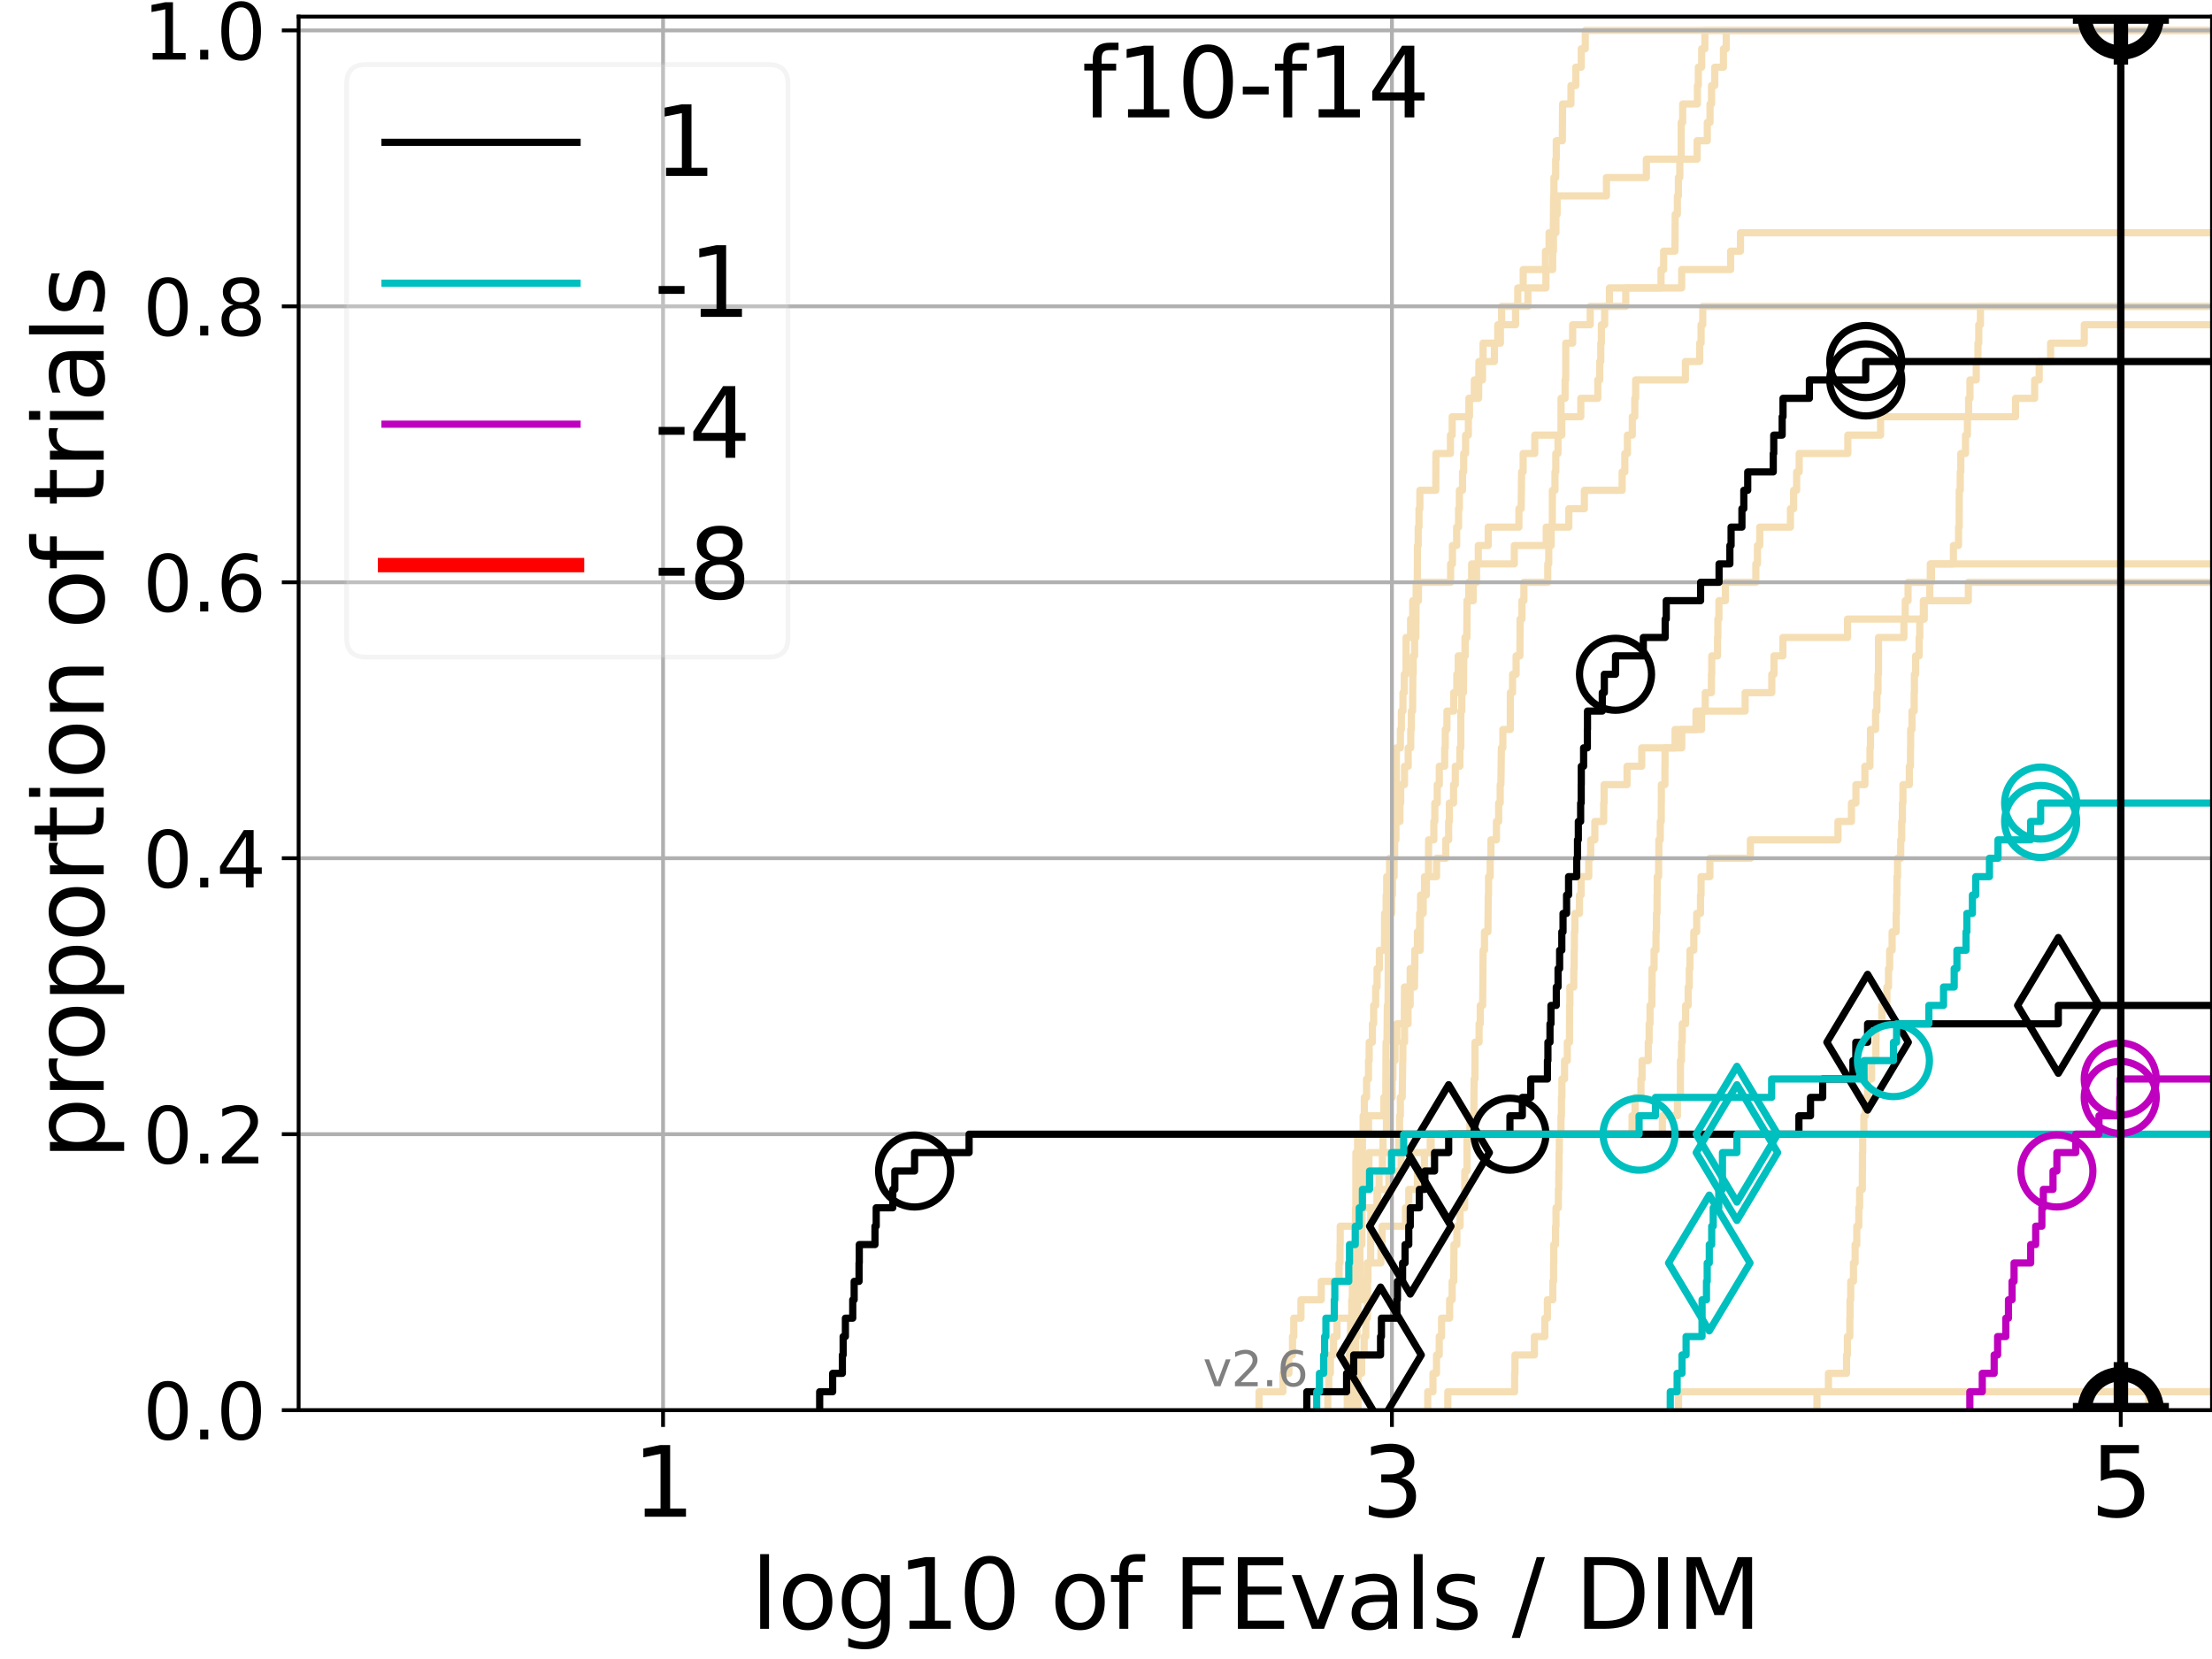 <?xml version="1.0" encoding="utf-8" standalone="no"?>
<!DOCTYPE svg PUBLIC "-//W3C//DTD SVG 1.1//EN"
  "http://www.w3.org/Graphics/SVG/1.1/DTD/svg11.dtd">
<svg xmlns:xlink="http://www.w3.org/1999/xlink" width="460.8pt" height="345.6pt" viewBox="0 0 460.8 345.6" xmlns="http://www.w3.org/2000/svg" version="1.1">
 <defs>
  <style type="text/css">*{stroke-linejoin: round; stroke-linecap: butt}</style>
 </defs>
 <g id="figure_1">
  <g id="patch_1">
   <path d="M 0 345.6 
L 460.8 345.6 
L 460.8 0 
L 0 0 
z
" style="fill: #ffffff"/>
  </g>
  <g id="axes_1">
   <g id="patch_2">
    <path d="M 62.208 293.76 
L 460.8 293.76 
L 460.8 3.456 
L 62.208 3.456 
z
" style="fill: #ffffff"/>
   </g>
   <g id="line2d_1"/>
   <g id="line2d_2"/>
   <g id="line2d_3"/>
   <g id="line2d_4">
    <path d="M 282.904 293.76 
L 282.92 286.095 
L 283.653 286.095 
L 283.653 282.263 
L 284.177 282.263 
L 284.177 278.43 
L 284.523 278.43 
L 284.523 274.598 
L 284.846 274.598 
L 284.875 266.933 
L 284.966 266.933 
L 284.966 263.101 
L 285.528 263.101 
L 285.568 251.604 
L 286.85 251.604 
L 286.85 247.771 
L 287.282 247.771 
L 287.282 243.939 
L 287.979 243.939 
L 287.979 240.106 
L 288.1 240.106 
L 288.1 236.274 
L 288.828 236.274 
L 288.828 232.442 
L 289.312 232.442 
L 289.312 228.609 
L 290.016 228.609 
L 290.016 224.777 
L 290.177 224.777 
L 290.177 220.944 
L 290.598 220.944 
L 290.598 217.112 
L 290.977 217.112 
L 290.977 213.28 
L 292.544 213.28 
L 292.575 205.615 
L 293.77 205.615 
L 293.77 201.782 
L 294.745 201.782 
L 294.745 197.95 
L 295.857 197.95 
L 295.911 190.285 
L 296.476 190.285 
L 296.476 186.453 
L 296.752 186.453 
L 296.752 182.621 
L 299.266 182.621 
L 299.266 178.788 
L 301.17 178.788 
L 301.17 174.956 
L 301.777 174.956 
L 301.777 171.123 
L 301.932 171.123 
L 301.932 167.291 
L 302.805 167.291 
L 302.805 163.459 
L 303.161 163.459 
L 303.161 159.626 
L 304.12 159.626 
L 304.12 155.794 
L 304.312 155.794 
L 304.318 148.129 
L 304.522 148.129 
L 304.522 144.297 
L 304.855 144.297 
L 304.927 136.632 
L 305.226 136.632 
L 305.226 132.799 
L 305.566 132.799 
L 305.603 125.135 
L 305.966 125.135 
L 305.966 121.302 
L 306.574 121.302 
L 306.574 117.47 
L 307.955 117.47 
L 307.955 113.637 
L 310.019 113.637 
L 310.019 109.805 
L 316.42 109.805 
L 316.42 105.973 
L 316.882 105.973 
L 316.975 98.308 
L 317.299 98.308 
L 317.299 94.475 
L 319.718 94.475 
L 319.718 90.643 
L 325.35 90.643 
L 325.35 86.811 
L 329.312 86.811 
L 329.312 82.978 
L 332.851 82.978 
L 332.851 79.146 
L 333.248 79.146 
L 333.248 75.313 
L 333.47 75.313 
L 333.47 71.481 
L 333.601 71.481 
L 333.601 67.649 
L 334.283 67.649 
L 334.283 63.816 
L 335.274 63.816 
L 335.274 59.984 
L 350.325 59.984 
L 350.325 56.151 
L 360.525 56.151 
L 360.525 52.319 
L 362.572 52.319 
L 362.572 48.487 
L 362.572 48.487 
L 460.8 48.487 
L 460.8 48.487 
" clip-path="url(#pb987cc90e1)" style="fill: none; stroke: #f5deb3; stroke-width: 1.5; stroke-linecap: square"/>
   </g>
   <g id="line2d_5"/>
   <g id="line2d_6"/>
   <g id="line2d_7">
    <path d="M 282.108 293.76 
L 282.212 282.263 
L 282.395 282.263 
L 282.395 278.43 
L 282.686 278.43 
L 282.686 274.598 
L 282.871 274.598 
L 282.871 270.766 
L 283.109 270.766 
L 283.109 266.933 
L 283.269 266.933 
L 283.305 259.268 
L 283.69 259.268 
L 283.766 247.771 
L 283.83 247.771 
L 283.83 243.939 
L 285.174 243.939 
L 285.174 240.106 
L 291.409 240.106 
L 291.409 236.274 
L 291.556 236.274 
L 291.556 232.442 
L 291.714 232.442 
L 291.714 228.609 
L 292.104 228.609 
L 292.214 220.944 
L 292.243 220.944 
L 292.243 217.112 
L 292.601 217.112 
L 292.601 213.28 
L 293.323 213.28 
L 293.323 209.447 
L 293.76 209.447 
L 293.76 205.615 
L 294.662 205.615 
L 294.727 197.95 
L 295.273 197.95 
L 295.273 194.118 
L 295.731 194.118 
L 295.731 190.285 
L 295.931 190.285 
L 295.931 186.453 
L 297.145 186.453 
L 297.145 182.621 
L 297.568 182.621 
L 297.601 174.956 
L 298.694 174.956 
L 298.694 171.123 
L 298.898 171.123 
L 298.898 167.291 
L 299.402 167.291 
L 299.402 163.459 
L 299.829 163.459 
L 299.829 159.626 
L 300.948 159.626 
L 300.948 155.794 
L 301.074 155.794 
L 301.074 151.961 
L 301.424 151.961 
L 301.424 148.129 
L 302.83 148.129 
L 302.83 144.297 
L 303.48 144.297 
L 303.48 140.464 
L 303.769 140.464 
L 303.769 136.632 
L 305.194 136.632 
L 305.194 132.799 
L 305.581 132.799 
L 305.628 125.135 
L 306.904 125.135 
L 306.904 121.302 
L 307.592 121.302 
L 307.592 117.47 
L 315.457 117.47 
L 315.457 113.637 
L 322.105 113.637 
L 322.105 109.805 
L 326.82 109.805 
L 326.82 105.973 
L 330.054 105.973 
L 330.054 102.14 
L 337.92 102.14 
L 337.92 98.308 
L 338.484 98.308 
L 338.484 94.475 
L 339.022 94.475 
L 339.022 90.643 
L 340.041 90.643 
L 340.041 86.811 
L 340.558 86.811 
L 340.558 82.978 
L 340.735 82.978 
L 340.735 79.146 
L 351.099 79.146 
L 351.099 75.313 
L 354.075 75.313 
L 354.075 71.481 
L 354.368 71.481 
L 354.368 67.649 
L 354.714 67.649 
L 354.714 63.816 
L 461.8 63.816 
L 461.8 63.816 
" clip-path="url(#pb987cc90e1)" style="fill: none; stroke: #f5deb3; stroke-width: 1.5; stroke-linecap: square"/>
   </g>
   <g id="line2d_8"/>
   <g id="line2d_9">
    <path d="M 280.665 293.76 
L 280.665 289.928 
L 280.948 289.928 
L 280.948 286.095 
L 281.097 286.095 
L 281.097 282.263 
L 281.247 282.263 
L 281.247 278.43 
L 281.545 278.43 
L 281.545 274.598 
L 281.719 274.598 
L 281.719 270.766 
L 282.028 270.766 
L 282.028 266.933 
L 282.143 266.933 
L 282.143 263.101 
L 282.277 263.101 
L 282.385 251.604 
L 282.443 251.604 
L 282.457 240.106 
L 282.816 240.106 
L 282.816 236.274 
L 285.092 236.274 
L 285.092 232.442 
L 288.284 232.442 
L 288.284 228.609 
L 288.681 228.609 
L 288.742 217.112 
L 288.933 217.112 
L 289.011 209.447 
L 289.162 209.447 
L 289.203 197.95 
L 289.288 197.95 
L 289.288 194.118 
L 289.403 194.118 
L 289.403 190.285 
L 289.895 190.285 
L 289.895 186.453 
L 290.075 186.453 
L 290.075 182.621 
L 290.412 182.621 
L 290.412 178.788 
L 290.525 178.788 
L 290.525 174.956 
L 290.801 174.956 
L 290.801 171.123 
L 291.631 171.123 
L 291.631 167.291 
L 291.791 167.291 
L 291.791 163.459 
L 292.583 163.459 
L 292.583 159.626 
L 293.356 159.626 
L 293.356 155.794 
L 293.883 155.794 
L 293.883 151.961 
L 294.016 151.961 
L 294.016 148.129 
L 294.271 148.129 
L 294.319 140.464 
L 294.39 140.464 
L 294.39 136.632 
L 294.692 136.632 
L 294.692 132.799 
L 294.944 132.799 
L 295.023 121.302 
L 295.245 121.302 
L 295.283 113.637 
L 295.437 113.637 
L 295.437 109.805 
L 295.605 109.805 
L 295.605 105.973 
L 295.787 105.973 
L 295.787 102.14 
L 299.101 102.14 
L 299.134 94.475 
L 302.15 94.475 
L 302.15 90.643 
L 302.514 90.643 
L 302.514 86.811 
L 305.994 86.811 
L 305.994 82.978 
L 308.022 82.978 
L 308.086 75.313 
L 311.312 75.313 
L 311.312 71.481 
L 312.562 71.481 
L 312.562 67.649 
L 315.72 67.649 
L 315.72 63.816 
L 318.298 63.816 
L 318.298 59.984 
L 322.036 59.984 
L 322.036 56.151 
L 323.447 56.151 
L 323.447 52.319 
L 323.615 52.319 
L 323.615 48.487 
L 324.129 48.487 
L 324.129 44.654 
L 324.376 44.654 
L 324.376 40.822 
L 334.645 40.822 
L 334.645 36.989 
L 342.968 36.989 
L 342.968 33.157 
L 353.541 33.157 
L 353.541 29.325 
L 355.661 29.325 
L 355.661 25.492 
L 356.231 25.492 
L 356.231 21.66 
L 356.55 21.66 
L 356.55 17.827 
L 357.214 17.827 
L 357.214 13.995 
L 359.026 13.995 
L 359.026 10.163 
L 359.609 10.163 
L 359.609 6.33 
L 359.609 6.33 
L 460.8 6.33 
L 460.8 6.33 
" clip-path="url(#pb987cc90e1)" style="fill: none; stroke: #f5deb3; stroke-width: 1.5; stroke-linecap: square"/>
   </g>
   <g id="line2d_10"/>
   <g id="line2d_11">
    <path d="M 447.627 293.76 
L 447.627 289.928 
L 461.8 289.928 
" clip-path="url(#pb987cc90e1)" style="fill: none; stroke: #f5deb3; stroke-width: 1.5; stroke-linecap: square"/>
   </g>
   <g id="line2d_12">
    <path d="M 349.671 293.76 
L 349.671 289.928 
L 349.671 289.928 
L 349.671 289.928 
L 460.8 289.928 
" clip-path="url(#pb987cc90e1)" style="fill: none; stroke: #f5deb3; stroke-width: 1.5; stroke-linecap: square"/>
   </g>
   <g id="line2d_13"/>
   <g id="line2d_14"/>
   <g id="line2d_15"/>
   <g id="line2d_16">
    <path clip-path="url(#pb987cc90e1)" style="fill: none; stroke: #f5deb3; stroke-width: 1.5; stroke-linecap: square"/>
   </g>
   <g id="line2d_17">
    <path d="M 378.507 293.76 
L 378.507 289.928 
L 380.898 289.928 
L 380.898 286.095 
L 384.668 286.095 
L 384.668 282.263 
L 384.843 282.263 
L 384.843 278.43 
L 385.349 278.43 
L 385.349 274.598 
L 385.393 274.598 
L 385.393 270.766 
L 385.541 270.766 
L 385.541 266.933 
L 386.107 266.933 
L 386.107 263.101 
L 386.452 263.101 
L 386.452 259.268 
L 386.8 259.268 
L 386.8 255.436 
L 387.226 255.436 
L 387.226 251.604 
L 387.392 251.604 
L 387.392 247.771 
L 387.958 247.771 
L 387.958 243.939 
L 387.986 243.939 
L 387.986 240.106 
L 388.037 240.106 
L 388.037 236.274 
L 388.279 236.274 
L 388.279 232.442 
L 388.594 232.442 
L 388.594 228.609 
L 389.081 228.609 
L 389.081 224.777 
L 389.888 224.777 
L 389.888 220.944 
L 390.782 220.944 
L 390.782 217.112 
L 390.815 217.112 
L 390.815 213.28 
L 392.022 213.28 
L 392.022 209.447 
L 393.075 209.447 
L 393.075 205.615 
L 393.409 205.615 
L 393.409 201.782 
L 393.65 201.782 
L 393.65 197.95 
L 394.16 197.95 
L 394.16 194.118 
L 395.002 194.118 
L 395.002 190.285 
L 395.1 190.285 
L 395.1 186.453 
L 395.156 186.453 
L 395.156 182.621 
L 395.293 182.621 
L 395.293 178.788 
L 395.956 178.788 
L 395.956 174.956 
L 396.158 174.956 
L 396.158 171.123 
L 396.308 171.123 
L 396.308 167.291 
L 396.416 167.291 
L 396.416 163.459 
L 397.749 163.459 
L 397.749 159.626 
L 397.984 159.626 
L 397.984 155.794 
L 398.023 155.794 
L 398.023 151.961 
L 398.301 151.961 
L 398.301 148.129 
L 398.758 148.129 
L 398.758 144.297 
L 398.806 144.297 
L 398.806 140.464 
L 399.066 140.464 
L 399.066 136.632 
L 399.787 136.632 
L 399.787 132.799 
L 399.928 132.799 
L 399.928 128.967 
L 400.671 128.967 
L 400.671 125.135 
L 402.001 125.135 
L 402.001 121.302 
L 402.365 121.302 
L 402.365 117.47 
L 406.934 117.47 
L 406.934 113.637 
L 407.996 113.637 
L 407.996 109.805 
L 408.134 109.805 
L 408.134 105.973 
L 408.139 105.973 
L 408.139 102.14 
L 408.35 102.14 
L 408.35 98.308 
L 408.469 98.308 
L 408.469 94.475 
L 409.448 94.475 
L 409.448 90.643 
L 409.847 90.643 
L 409.847 86.811 
L 410.101 86.811 
L 410.101 82.978 
L 410.379 82.978 
L 410.379 79.146 
L 411.691 79.146 
L 411.691 75.313 
L 412.045 75.313 
L 412.045 71.481 
L 412.213 71.481 
L 412.213 67.649 
L 412.558 67.649 
L 412.558 63.816 
L 412.558 63.816 
L 412.558 63.816 
L 460.8 63.816 
" clip-path="url(#pb987cc90e1)" style="fill: none; stroke: #f5deb3; stroke-width: 1.5; stroke-linecap: square"/>
   </g>
   <g id="line2d_18">
    <path d="M 262.284 293.76 
L 262.284 289.928 
L 267.259 289.928 
L 267.259 286.095 
L 268.493 286.095 
L 268.493 282.263 
L 269.252 282.263 
L 269.252 278.43 
L 269.514 278.43 
L 269.514 274.598 
L 271.012 274.598 
L 271.012 270.766 
L 275.234 270.766 
L 275.234 266.933 
L 278.956 266.933 
L 278.956 263.101 
L 279.149 263.101 
L 279.149 259.268 
L 279.192 259.268 
L 279.192 255.436 
L 283.227 255.436 
L 283.227 251.604 
L 287.009 251.604 
L 287.009 247.771 
L 289.33 247.771 
L 289.33 243.939 
L 291.876 243.939 
L 291.876 240.106 
L 298.131 240.106 
L 298.131 236.274 
L 339.982 236.274 
L 339.982 232.442 
L 340.616 232.442 
L 340.616 228.609 
L 341.842 228.609 
L 341.842 224.777 
L 342.072 224.777 
L 342.072 220.944 
L 343.357 220.944 
L 343.357 217.112 
L 343.544 217.112 
L 343.544 213.28 
L 343.729 213.28 
L 343.729 209.447 
L 344.11 209.447 
L 344.11 205.615 
L 344.157 205.615 
L 344.157 201.782 
L 344.575 201.782 
L 344.575 197.95 
L 344.969 197.95 
L 344.969 194.118 
L 345.071 194.118 
L 345.071 190.285 
L 345.188 190.285 
L 345.188 186.453 
L 345.23 186.453 
L 345.23 182.621 
L 345.514 182.621 
L 345.514 178.788 
L 345.568 178.788 
L 345.568 174.956 
L 345.863 174.956 
L 345.863 171.123 
L 346.066 171.123 
L 346.066 167.291 
L 346.088 167.291 
L 346.088 163.459 
L 346.832 163.459 
L 346.832 159.626 
L 346.857 159.626 
L 346.857 155.794 
L 350.344 155.794 
L 350.344 151.961 
L 354.468 151.961 
L 354.468 148.129 
L 363.543 148.129 
L 363.543 144.297 
L 369.096 144.297 
L 369.096 140.464 
L 369.553 140.464 
L 369.553 136.632 
L 371.412 136.632 
L 371.412 132.799 
L 384.874 132.799 
L 384.874 128.967 
L 400.855 128.967 
L 400.855 125.135 
L 410.043 125.135 
L 410.043 121.302 
L 410.043 121.302 
L 410.043 121.302 
L 460.8 121.302 
" clip-path="url(#pb987cc90e1)" style="fill: none; stroke: #f5deb3; stroke-width: 1.5; stroke-linecap: square"/>
   </g>
   <g id="line2d_19"/>
   <g id="line2d_20"/>
   <g id="line2d_21"/>
   <g id="line2d_22"/>
   <g id="line2d_23"/>
   <g id="line2d_24">
    <path d="M 297.425 293.76 
L 297.425 289.928 
L 298.514 289.928 
L 298.514 286.095 
L 299.255 286.095 
L 299.255 282.263 
L 299.812 282.263 
L 299.812 278.43 
L 300.302 278.43 
L 300.302 274.598 
L 301.984 274.598 
L 301.984 270.766 
L 302.51 270.766 
L 302.51 266.933 
L 302.834 266.933 
L 302.885 259.268 
L 303.493 259.268 
L 303.493 255.436 
L 304.159 255.436 
L 304.159 251.604 
L 305.11 251.604 
L 305.152 243.939 
L 305.602 243.939 
L 305.614 236.274 
L 306.209 236.274 
L 306.209 232.442 
L 307.032 232.442 
L 307.082 224.777 
L 307.263 224.777 
L 307.277 217.112 
L 308.117 217.112 
L 308.117 213.28 
L 308.361 213.28 
L 308.361 209.447 
L 308.863 209.447 
L 308.961 197.95 
L 309.242 197.95 
L 309.242 194.118 
L 309.958 194.118 
L 310.035 186.453 
L 310.09 186.453 
L 310.09 182.621 
L 310.43 182.621 
L 310.43 178.788 
L 310.587 178.788 
L 310.587 174.956 
L 311.738 174.956 
L 311.738 171.123 
L 312.194 171.123 
L 312.194 167.291 
L 312.513 167.291 
L 312.513 163.459 
L 312.664 163.459 
L 312.767 155.794 
L 313.076 155.794 
L 313.076 151.961 
L 314.619 151.961 
L 314.632 144.297 
L 315.094 144.297 
L 315.094 140.464 
L 315.834 140.464 
L 315.834 136.632 
L 316.62 136.632 
L 316.669 128.967 
L 317.049 128.967 
L 317.049 125.135 
L 317.456 125.135 
L 317.456 121.302 
L 322.426 121.302 
L 322.426 117.47 
L 322.632 117.47 
L 322.632 113.637 
L 323.143 113.637 
L 323.143 109.805 
L 323.378 109.805 
L 323.389 102.14 
L 323.931 102.14 
L 323.931 98.308 
L 324.099 98.308 
L 324.099 94.475 
L 324.561 94.475 
L 324.561 90.643 
L 325.172 90.643 
L 325.197 82.978 
L 326.035 82.978 
L 326.035 79.146 
L 326.161 79.146 
L 326.184 71.481 
L 327.607 71.481 
L 327.607 67.649 
L 331.268 67.649 
L 331.268 63.816 
L 338.67 63.816 
L 338.67 59.984 
L 346.025 59.984 
L 346.025 56.151 
L 346.567 56.151 
L 346.567 52.319 
L 348.924 52.319 
L 348.974 44.654 
L 349.422 44.654 
L 349.422 40.822 
L 349.639 40.822 
L 349.639 36.989 
L 349.935 36.989 
L 349.935 33.157 
L 350.212 33.157 
L 350.222 25.492 
L 350.534 25.492 
L 350.534 21.66 
L 353.602 21.66 
L 353.602 17.827 
L 353.789 17.827 
L 353.789 13.995 
L 354.494 13.995 
L 354.494 10.163 
L 355.156 10.163 
L 355.156 6.33 
L 355.156 6.33 
L 460.8 6.33 
L 460.8 6.33 
" clip-path="url(#pb987cc90e1)" style="fill: none; stroke: #f5deb3; stroke-width: 1.5; stroke-linecap: square"/>
   </g>
   <g id="line2d_25"/>
   <g id="line2d_26">
    <path d="M 301.606 293.76 
L 301.606 289.928 
L 315.526 289.928 
L 315.526 286.095 
L 315.596 286.095 
L 315.596 282.263 
L 319.64 282.263 
L 319.64 278.43 
L 321.821 278.43 
L 321.821 274.598 
L 322.351 274.598 
L 322.351 270.766 
L 323.478 270.766 
L 323.478 266.933 
L 323.634 266.933 
L 323.634 263.101 
L 323.677 263.101 
L 323.677 259.268 
L 324.05 259.268 
L 324.05 255.436 
L 324.141 255.436 
L 324.141 251.604 
L 324.635 251.604 
L 324.635 247.771 
L 324.723 247.771 
L 324.723 243.939 
L 324.776 243.939 
L 324.776 240.106 
L 324.834 240.106 
L 324.834 236.274 
L 325.184 236.274 
L 325.184 232.442 
L 325.282 232.442 
L 325.282 228.609 
L 325.369 228.609 
L 325.369 224.777 
L 325.922 224.777 
L 325.922 220.944 
L 326.497 220.944 
L 326.497 217.112 
L 326.962 217.112 
L 326.962 213.28 
L 326.969 213.28 
L 326.969 209.447 
L 327.03 209.447 
L 327.03 205.615 
L 327.847 205.615 
L 327.847 201.782 
L 327.928 201.782 
L 327.928 197.95 
L 327.973 197.95 
L 327.973 194.118 
L 328.077 194.118 
L 328.077 190.285 
L 329.034 190.285 
L 329.034 186.453 
L 329.37 186.453 
L 329.37 182.621 
L 330.966 182.621 
L 330.966 178.788 
L 331.37 178.788 
L 331.37 174.956 
L 332.233 174.956 
L 332.233 171.123 
L 334.079 171.123 
L 334.079 167.291 
L 334.158 167.291 
L 334.158 163.459 
L 338.943 163.459 
L 338.943 159.626 
L 342.008 159.626 
L 342.008 155.794 
L 348.954 155.794 
L 348.954 151.961 
L 353.31 151.961 
L 353.31 148.129 
L 355.233 148.129 
L 355.233 144.297 
L 356.517 144.297 
L 356.517 140.464 
L 356.587 140.464 
L 356.587 136.632 
L 357.796 136.632 
L 357.796 132.799 
L 357.863 132.799 
L 357.863 128.967 
L 358.083 128.967 
L 358.083 125.135 
L 359.437 125.135 
L 359.437 121.302 
L 365.773 121.302 
L 365.773 117.47 
L 366.107 117.47 
L 366.107 113.637 
L 366.592 113.637 
L 366.592 109.805 
L 372.982 109.805 
L 372.982 105.973 
L 373.642 105.973 
L 373.642 102.14 
L 374.277 102.14 
L 374.277 98.308 
L 374.801 98.308 
L 374.801 94.475 
L 384.936 94.475 
L 384.936 90.643 
L 391.759 90.643 
L 391.759 86.811 
L 419.87 86.811 
L 419.87 82.978 
L 423.858 82.978 
L 423.858 79.146 
L 424.802 79.146 
L 424.802 75.313 
L 427.177 75.313 
L 427.177 71.481 
L 434.19 71.481 
L 434.19 67.649 
L 434.19 67.649 
L 434.19 67.649 
L 460.8 67.649 
" clip-path="url(#pb987cc90e1)" style="fill: none; stroke: #f5deb3; stroke-width: 1.5; stroke-linecap: square"/>
   </g>
   <g id="line2d_27">
    <path d="M 276.609 293.76 
L 276.609 289.928 
L 276.809 289.928 
L 276.809 286.095 
L 277.146 286.095 
L 277.146 282.263 
L 277.806 282.263 
L 277.806 278.43 
L 278.516 278.43 
L 278.516 274.598 
L 281.887 274.598 
L 281.887 270.766 
L 283.659 270.766 
L 283.659 266.933 
L 284.8 266.933 
L 284.8 263.101 
L 287.668 263.101 
L 287.668 259.268 
L 287.904 259.268 
L 287.904 255.436 
L 292.784 255.436 
L 292.784 251.604 
L 293.476 251.604 
L 293.476 247.771 
L 295.269 247.771 
L 295.269 243.939 
L 296.733 243.939 
L 296.733 240.106 
L 297.949 240.106 
L 297.949 236.274 
L 346.299 236.274 
L 346.299 232.442 
L 349.443 232.442 
L 349.443 228.609 
L 350.055 228.609 
L 350.055 224.777 
L 350.069 224.777 
L 350.069 220.944 
L 350.29 220.944 
L 350.29 217.112 
L 350.444 217.112 
L 350.444 213.28 
L 351.147 213.28 
L 351.147 209.447 
L 351.679 209.447 
L 351.679 205.615 
L 351.902 205.615 
L 351.902 201.782 
L 352.058 201.782 
L 352.058 197.95 
L 352.847 197.95 
L 352.847 194.118 
L 353.45 194.118 
L 353.45 190.285 
L 354.245 190.285 
L 354.245 186.453 
L 354.359 186.453 
L 354.359 182.621 
L 356.202 182.621 
L 356.202 178.788 
L 364.635 178.788 
L 364.635 174.956 
L 382.88 174.956 
L 382.88 171.123 
L 385.69 171.123 
L 385.69 167.291 
L 386.622 167.291 
L 386.622 163.459 
L 388.493 163.459 
L 388.493 159.626 
L 389.546 159.626 
L 389.546 155.794 
L 389.654 155.794 
L 389.654 151.961 
L 390.717 151.961 
L 390.717 148.129 
L 390.997 148.129 
L 390.997 144.297 
L 391.22 144.297 
L 391.22 140.464 
L 391.323 140.464 
L 391.323 136.632 
L 391.325 136.632 
L 391.325 132.799 
L 396.614 132.799 
L 396.614 128.967 
L 396.892 128.967 
L 396.892 125.135 
L 397.484 125.135 
L 397.484 121.302 
L 402.114 121.302 
L 402.114 117.47 
L 402.114 117.47 
L 402.114 117.47 
L 460.8 117.47 
" clip-path="url(#pb987cc90e1)" style="fill: none; stroke: #f5deb3; stroke-width: 1.5; stroke-linecap: square"/>
   </g>
   <g id="line2d_28">
    <path d="M 280.867 293.76 
L 280.926 286.095 
L 281.041 286.095 
L 281.041 282.263 
L 281.314 282.263 
L 281.361 274.598 
L 281.593 274.598 
L 281.593 270.766 
L 281.723 270.766 
L 281.723 266.933 
L 282.264 266.933 
L 282.364 259.268 
L 282.408 259.268 
L 282.408 255.436 
L 283.001 255.436 
L 283.001 251.604 
L 283.318 251.604 
L 283.318 247.771 
L 283.77 247.771 
L 283.834 236.274 
L 283.966 236.274 
L 283.966 232.442 
L 284.219 232.442 
L 284.219 228.609 
L 284.678 228.609 
L 284.678 224.777 
L 285.084 224.777 
L 285.084 220.944 
L 285.22 220.944 
L 285.22 217.112 
L 285.89 217.112 
L 285.89 213.28 
L 286.151 213.28 
L 286.151 209.447 
L 286.575 209.447 
L 286.575 205.615 
L 286.868 205.615 
L 286.868 201.782 
L 287.35 201.782 
L 287.35 197.95 
L 288.405 197.95 
L 288.44 190.285 
L 288.759 190.285 
L 288.759 186.453 
L 288.877 186.453 
L 288.877 182.621 
L 289.471 182.621 
L 289.471 178.788 
L 290.283 178.788 
L 290.319 171.123 
L 290.836 171.123 
L 290.904 155.794 
L 291.723 155.794 
L 291.723 151.961 
L 291.932 151.961 
L 291.932 148.129 
L 292.261 148.129 
L 292.261 144.297 
L 292.534 144.297 
L 292.534 140.464 
L 292.901 140.464 
L 292.911 132.799 
L 293.845 132.799 
L 293.845 128.967 
L 294.3 128.967 
L 294.3 125.135 
L 295.494 125.135 
L 295.494 121.302 
L 302.187 121.302 
L 302.187 117.47 
L 302.573 117.47 
L 302.573 113.637 
L 303.447 113.637 
L 303.447 109.805 
L 303.844 109.805 
L 303.844 105.973 
L 304.011 105.973 
L 304.011 102.14 
L 304.672 102.14 
L 304.672 98.308 
L 304.906 98.308 
L 304.906 94.475 
L 305.309 94.475 
L 305.309 90.643 
L 305.889 90.643 
L 305.889 86.811 
L 306.109 86.811 
L 306.109 82.978 
L 307.126 82.978 
L 307.126 79.146 
L 308.825 79.146 
L 308.825 75.313 
L 308.951 75.313 
L 308.951 71.481 
L 312.012 71.481 
L 312.012 67.649 
L 312.811 67.649 
L 312.811 63.816 
L 316.18 63.816 
L 316.18 59.984 
L 317.309 59.984 
L 317.309 56.151 
L 321.948 56.151 
L 321.948 52.319 
L 322.701 52.319 
L 322.701 48.487 
L 323.579 48.487 
L 323.648 40.822 
L 323.712 40.822 
L 323.712 36.989 
L 324.076 36.989 
L 324.076 33.157 
L 324.199 33.157 
L 324.199 29.325 
L 325.465 29.325 
L 325.515 21.66 
L 327.257 21.66 
L 327.257 17.827 
L 328.261 17.827 
L 328.261 13.995 
L 329.406 13.995 
L 329.406 10.163 
L 330.24 10.163 
L 330.24 6.33 
L 330.24 6.33 
L 460.8 6.33 
L 460.8 6.33 
" clip-path="url(#pb987cc90e1)" style="fill: none; stroke: #f5deb3; stroke-width: 1.5; stroke-linecap: square"/>
   </g>
   <g id="line2d_29"/>
   <g id="line2d_30"/>
   <g id="matplotlib.axis_1">
    <g id="xtick_1">
     <g id="line2d_31">
      <path d="M 138.126 293.76 
L 138.126 3.456 
" clip-path="url(#pb987cc90e1)" style="fill: none; stroke: #b0b0b0; stroke-width: 0.8; stroke-linecap: square"/>
     </g>
     <g id="line2d_32">
      <defs>
       <path id="m1fb6079140" d="M 0 0 
L 0 3.5 
" style="stroke: #000000; stroke-width: 0.8"/>
      </defs>
      <g>
       <use xlink:href="#m1fb6079140" x="138.126" y="293.76" style="stroke: #000000; stroke-width: 0.8"/>
      </g>
     </g>
     <g id="text_1">
      <!-- 1 -->
      <g transform="translate(131.763 315.957)scale(0.2 -0.2)">
       <defs>
        <path id="DejaVuSans-31" d="M 794 531 
L 1825 531 
L 1825 4091 
L 703 3866 
L 703 4441 
L 1819 4666 
L 2450 4666 
L 2450 531 
L 3481 531 
L 3481 0 
L 794 0 
L 794 531 
z
" transform="scale(0.016)"/>
       </defs>
       <use xlink:href="#DejaVuSans-31"/>
      </g>
     </g>
    </g>
    <g id="xtick_2">
     <g id="line2d_33">
      <path d="M 289.961 293.76 
L 289.961 3.456 
" clip-path="url(#pb987cc90e1)" style="fill: none; stroke: #b0b0b0; stroke-width: 0.8; stroke-linecap: square"/>
     </g>
     <g id="line2d_34">
      <g>
       <use xlink:href="#m1fb6079140" x="289.961" y="293.76" style="stroke: #000000; stroke-width: 0.8"/>
      </g>
     </g>
     <g id="text_2">
      <!-- 3 -->
      <g transform="translate(283.599 315.957)scale(0.2 -0.2)">
       <defs>
        <path id="DejaVuSans-33" d="M 2597 2516 
Q 3050 2419 3304 2112 
Q 3559 1806 3559 1356 
Q 3559 666 3084 287 
Q 2609 -91 1734 -91 
Q 1441 -91 1130 -33 
Q 819 25 488 141 
L 488 750 
Q 750 597 1062 519 
Q 1375 441 1716 441 
Q 2309 441 2620 675 
Q 2931 909 2931 1356 
Q 2931 1769 2642 2001 
Q 2353 2234 1838 2234 
L 1294 2234 
L 1294 2753 
L 1863 2753 
Q 2328 2753 2575 2939 
Q 2822 3125 2822 3475 
Q 2822 3834 2567 4026 
Q 2313 4219 1838 4219 
Q 1578 4219 1281 4162 
Q 984 4106 628 3988 
L 628 4550 
Q 988 4650 1302 4700 
Q 1616 4750 1894 4750 
Q 2613 4750 3031 4423 
Q 3450 4097 3450 3541 
Q 3450 3153 3228 2886 
Q 3006 2619 2597 2516 
z
" transform="scale(0.016)"/>
       </defs>
       <use xlink:href="#DejaVuSans-33"/>
      </g>
     </g>
    </g>
    <g id="xtick_3">
     <g id="line2d_35">
      <path d="M 441.797 293.76 
L 441.797 3.456 
" clip-path="url(#pb987cc90e1)" style="fill: none; stroke: #b0b0b0; stroke-width: 0.8; stroke-linecap: square"/>
     </g>
     <g id="line2d_36">
      <g>
       <use xlink:href="#m1fb6079140" x="441.797" y="293.76" style="stroke: #000000; stroke-width: 0.8"/>
      </g>
     </g>
     <g id="text_3">
      <!-- 5 -->
      <g transform="translate(435.434 315.957)scale(0.2 -0.2)">
       <defs>
        <path id="DejaVuSans-35" d="M 691 4666 
L 3169 4666 
L 3169 4134 
L 1269 4134 
L 1269 2991 
Q 1406 3038 1543 3061 
Q 1681 3084 1819 3084 
Q 2600 3084 3056 2656 
Q 3513 2228 3513 1497 
Q 3513 744 3044 326 
Q 2575 -91 1722 -91 
Q 1428 -91 1123 -41 
Q 819 9 494 109 
L 494 744 
Q 775 591 1075 516 
Q 1375 441 1709 441 
Q 2250 441 2565 725 
Q 2881 1009 2881 1497 
Q 2881 1984 2565 2268 
Q 2250 2553 1709 2553 
Q 1456 2553 1204 2497 
Q 953 2441 691 2322 
L 691 4666 
z
" transform="scale(0.016)"/>
       </defs>
       <use xlink:href="#DejaVuSans-35"/>
      </g>
     </g>
    </g>
    <g id="text_4">
     <!-- log10 of FEvals / DIM -->
     <g transform="translate(156.431 339.313)scale(0.2 -0.2)">
      <defs>
       <path id="DejaVuSans-6c" d="M 603 4863 
L 1178 4863 
L 1178 0 
L 603 0 
L 603 4863 
z
" transform="scale(0.016)"/>
       <path id="DejaVuSans-6f" d="M 1959 3097 
Q 1497 3097 1228 2736 
Q 959 2375 959 1747 
Q 959 1119 1226 758 
Q 1494 397 1959 397 
Q 2419 397 2687 759 
Q 2956 1122 2956 1747 
Q 2956 2369 2687 2733 
Q 2419 3097 1959 3097 
z
M 1959 3584 
Q 2709 3584 3137 3096 
Q 3566 2609 3566 1747 
Q 3566 888 3137 398 
Q 2709 -91 1959 -91 
Q 1206 -91 779 398 
Q 353 888 353 1747 
Q 353 2609 779 3096 
Q 1206 3584 1959 3584 
z
" transform="scale(0.016)"/>
       <path id="DejaVuSans-67" d="M 2906 1791 
Q 2906 2416 2648 2759 
Q 2391 3103 1925 3103 
Q 1463 3103 1205 2759 
Q 947 2416 947 1791 
Q 947 1169 1205 825 
Q 1463 481 1925 481 
Q 2391 481 2648 825 
Q 2906 1169 2906 1791 
z
M 3481 434 
Q 3481 -459 3084 -895 
Q 2688 -1331 1869 -1331 
Q 1566 -1331 1297 -1286 
Q 1028 -1241 775 -1147 
L 775 -588 
Q 1028 -725 1275 -790 
Q 1522 -856 1778 -856 
Q 2344 -856 2625 -561 
Q 2906 -266 2906 331 
L 2906 616 
Q 2728 306 2450 153 
Q 2172 0 1784 0 
Q 1141 0 747 490 
Q 353 981 353 1791 
Q 353 2603 747 3093 
Q 1141 3584 1784 3584 
Q 2172 3584 2450 3431 
Q 2728 3278 2906 2969 
L 2906 3500 
L 3481 3500 
L 3481 434 
z
" transform="scale(0.016)"/>
       <path id="DejaVuSans-30" d="M 2034 4250 
Q 1547 4250 1301 3770 
Q 1056 3291 1056 2328 
Q 1056 1369 1301 889 
Q 1547 409 2034 409 
Q 2525 409 2770 889 
Q 3016 1369 3016 2328 
Q 3016 3291 2770 3770 
Q 2525 4250 2034 4250 
z
M 2034 4750 
Q 2819 4750 3233 4129 
Q 3647 3509 3647 2328 
Q 3647 1150 3233 529 
Q 2819 -91 2034 -91 
Q 1250 -91 836 529 
Q 422 1150 422 2328 
Q 422 3509 836 4129 
Q 1250 4750 2034 4750 
z
" transform="scale(0.016)"/>
       <path id="DejaVuSans-20" transform="scale(0.016)"/>
       <path id="DejaVuSans-66" d="M 2375 4863 
L 2375 4384 
L 1825 4384 
Q 1516 4384 1395 4259 
Q 1275 4134 1275 3809 
L 1275 3500 
L 2222 3500 
L 2222 3053 
L 1275 3053 
L 1275 0 
L 697 0 
L 697 3053 
L 147 3053 
L 147 3500 
L 697 3500 
L 697 3744 
Q 697 4328 969 4595 
Q 1241 4863 1831 4863 
L 2375 4863 
z
" transform="scale(0.016)"/>
       <path id="DejaVuSans-46" d="M 628 4666 
L 3309 4666 
L 3309 4134 
L 1259 4134 
L 1259 2759 
L 3109 2759 
L 3109 2228 
L 1259 2228 
L 1259 0 
L 628 0 
L 628 4666 
z
" transform="scale(0.016)"/>
       <path id="DejaVuSans-45" d="M 628 4666 
L 3578 4666 
L 3578 4134 
L 1259 4134 
L 1259 2753 
L 3481 2753 
L 3481 2222 
L 1259 2222 
L 1259 531 
L 3634 531 
L 3634 0 
L 628 0 
L 628 4666 
z
" transform="scale(0.016)"/>
       <path id="DejaVuSans-76" d="M 191 3500 
L 800 3500 
L 1894 563 
L 2988 3500 
L 3597 3500 
L 2284 0 
L 1503 0 
L 191 3500 
z
" transform="scale(0.016)"/>
       <path id="DejaVuSans-61" d="M 2194 1759 
Q 1497 1759 1228 1600 
Q 959 1441 959 1056 
Q 959 750 1161 570 
Q 1363 391 1709 391 
Q 2188 391 2477 730 
Q 2766 1069 2766 1631 
L 2766 1759 
L 2194 1759 
z
M 3341 1997 
L 3341 0 
L 2766 0 
L 2766 531 
Q 2569 213 2275 61 
Q 1981 -91 1556 -91 
Q 1019 -91 701 211 
Q 384 513 384 1019 
Q 384 1609 779 1909 
Q 1175 2209 1959 2209 
L 2766 2209 
L 2766 2266 
Q 2766 2663 2505 2880 
Q 2244 3097 1772 3097 
Q 1472 3097 1187 3025 
Q 903 2953 641 2809 
L 641 3341 
Q 956 3463 1253 3523 
Q 1550 3584 1831 3584 
Q 2591 3584 2966 3190 
Q 3341 2797 3341 1997 
z
" transform="scale(0.016)"/>
       <path id="DejaVuSans-73" d="M 2834 3397 
L 2834 2853 
Q 2591 2978 2328 3040 
Q 2066 3103 1784 3103 
Q 1356 3103 1142 2972 
Q 928 2841 928 2578 
Q 928 2378 1081 2264 
Q 1234 2150 1697 2047 
L 1894 2003 
Q 2506 1872 2764 1633 
Q 3022 1394 3022 966 
Q 3022 478 2636 193 
Q 2250 -91 1575 -91 
Q 1294 -91 989 -36 
Q 684 19 347 128 
L 347 722 
Q 666 556 975 473 
Q 1284 391 1588 391 
Q 1994 391 2212 530 
Q 2431 669 2431 922 
Q 2431 1156 2273 1281 
Q 2116 1406 1581 1522 
L 1381 1569 
Q 847 1681 609 1914 
Q 372 2147 372 2553 
Q 372 3047 722 3315 
Q 1072 3584 1716 3584 
Q 2034 3584 2315 3537 
Q 2597 3491 2834 3397 
z
" transform="scale(0.016)"/>
       <path id="DejaVuSans-2f" d="M 1625 4666 
L 2156 4666 
L 531 -594 
L 0 -594 
L 1625 4666 
z
" transform="scale(0.016)"/>
       <path id="DejaVuSans-44" d="M 1259 4147 
L 1259 519 
L 2022 519 
Q 2988 519 3436 956 
Q 3884 1394 3884 2338 
Q 3884 3275 3436 3711 
Q 2988 4147 2022 4147 
L 1259 4147 
z
M 628 4666 
L 1925 4666 
Q 3281 4666 3915 4102 
Q 4550 3538 4550 2338 
Q 4550 1131 3912 565 
Q 3275 0 1925 0 
L 628 0 
L 628 4666 
z
" transform="scale(0.016)"/>
       <path id="DejaVuSans-49" d="M 628 4666 
L 1259 4666 
L 1259 0 
L 628 0 
L 628 4666 
z
" transform="scale(0.016)"/>
       <path id="DejaVuSans-4d" d="M 628 4666 
L 1569 4666 
L 2759 1491 
L 3956 4666 
L 4897 4666 
L 4897 0 
L 4281 0 
L 4281 4097 
L 3078 897 
L 2444 897 
L 1241 4097 
L 1241 0 
L 628 0 
L 628 4666 
z
" transform="scale(0.016)"/>
      </defs>
      <use xlink:href="#DejaVuSans-6c"/>
      <use xlink:href="#DejaVuSans-6f" x="27.783"/>
      <use xlink:href="#DejaVuSans-67" x="88.965"/>
      <use xlink:href="#DejaVuSans-31" x="152.441"/>
      <use xlink:href="#DejaVuSans-30" x="216.064"/>
      <use xlink:href="#DejaVuSans-20" x="279.688"/>
      <use xlink:href="#DejaVuSans-6f" x="311.475"/>
      <use xlink:href="#DejaVuSans-66" x="372.656"/>
      <use xlink:href="#DejaVuSans-20" x="407.861"/>
      <use xlink:href="#DejaVuSans-46" x="439.648"/>
      <use xlink:href="#DejaVuSans-45" x="497.168"/>
      <use xlink:href="#DejaVuSans-76" x="560.352"/>
      <use xlink:href="#DejaVuSans-61" x="619.531"/>
      <use xlink:href="#DejaVuSans-6c" x="680.811"/>
      <use xlink:href="#DejaVuSans-73" x="708.594"/>
      <use xlink:href="#DejaVuSans-20" x="760.693"/>
      <use xlink:href="#DejaVuSans-2f" x="792.48"/>
      <use xlink:href="#DejaVuSans-20" x="826.172"/>
      <use xlink:href="#DejaVuSans-44" x="857.959"/>
      <use xlink:href="#DejaVuSans-49" x="934.961"/>
      <use xlink:href="#DejaVuSans-4d" x="964.453"/>
     </g>
    </g>
   </g>
   <g id="matplotlib.axis_2">
    <g id="ytick_1">
     <g id="line2d_37">
      <path d="M 62.208 293.76 
L 460.8 293.76 
" clip-path="url(#pb987cc90e1)" style="fill: none; stroke: #b0b0b0; stroke-width: 0.8; stroke-linecap: square"/>
     </g>
     <g id="line2d_38">
      <defs>
       <path id="m9370d8cbed" d="M 0 0 
L -3.5 0 
" style="stroke: #000000; stroke-width: 0.8"/>
      </defs>
      <g>
       <use xlink:href="#m9370d8cbed" x="62.208" y="293.76" style="stroke: #000000; stroke-width: 0.8"/>
      </g>
     </g>
     <g id="text_5">
      <!-- 0.0 -->
      <g transform="translate(29.763 299.839)scale(0.16 -0.16)">
       <defs>
        <path id="DejaVuSans-2e" d="M 684 794 
L 1344 794 
L 1344 0 
L 684 0 
L 684 794 
z
" transform="scale(0.016)"/>
       </defs>
       <use xlink:href="#DejaVuSans-30"/>
       <use xlink:href="#DejaVuSans-2e" x="63.623"/>
       <use xlink:href="#DejaVuSans-30" x="95.41"/>
      </g>
     </g>
    </g>
    <g id="ytick_2">
     <g id="line2d_39">
      <path d="M 62.208 236.274 
L 460.8 236.274 
" clip-path="url(#pb987cc90e1)" style="fill: none; stroke: #b0b0b0; stroke-width: 0.8; stroke-linecap: square"/>
     </g>
     <g id="line2d_40">
      <g>
       <use xlink:href="#m9370d8cbed" x="62.208" y="236.274" style="stroke: #000000; stroke-width: 0.8"/>
      </g>
     </g>
     <g id="text_6">
      <!-- 0.2 -->
      <g transform="translate(29.763 242.353)scale(0.16 -0.16)">
       <defs>
        <path id="DejaVuSans-32" d="M 1228 531 
L 3431 531 
L 3431 0 
L 469 0 
L 469 531 
Q 828 903 1448 1529 
Q 2069 2156 2228 2338 
Q 2531 2678 2651 2914 
Q 2772 3150 2772 3378 
Q 2772 3750 2511 3984 
Q 2250 4219 1831 4219 
Q 1534 4219 1204 4116 
Q 875 4013 500 3803 
L 500 4441 
Q 881 4594 1212 4672 
Q 1544 4750 1819 4750 
Q 2544 4750 2975 4387 
Q 3406 4025 3406 3419 
Q 3406 3131 3298 2873 
Q 3191 2616 2906 2266 
Q 2828 2175 2409 1742 
Q 1991 1309 1228 531 
z
" transform="scale(0.016)"/>
       </defs>
       <use xlink:href="#DejaVuSans-30"/>
       <use xlink:href="#DejaVuSans-2e" x="63.623"/>
       <use xlink:href="#DejaVuSans-32" x="95.41"/>
      </g>
     </g>
    </g>
    <g id="ytick_3">
     <g id="line2d_41">
      <path d="M 62.208 178.788 
L 460.8 178.788 
" clip-path="url(#pb987cc90e1)" style="fill: none; stroke: #b0b0b0; stroke-width: 0.8; stroke-linecap: square"/>
     </g>
     <g id="line2d_42">
      <g>
       <use xlink:href="#m9370d8cbed" x="62.208" y="178.788" style="stroke: #000000; stroke-width: 0.8"/>
      </g>
     </g>
     <g id="text_7">
      <!-- 0.4 -->
      <g transform="translate(29.763 184.867)scale(0.16 -0.16)">
       <defs>
        <path id="DejaVuSans-34" d="M 2419 4116 
L 825 1625 
L 2419 1625 
L 2419 4116 
z
M 2253 4666 
L 3047 4666 
L 3047 1625 
L 3713 1625 
L 3713 1100 
L 3047 1100 
L 3047 0 
L 2419 0 
L 2419 1100 
L 313 1100 
L 313 1709 
L 2253 4666 
z
" transform="scale(0.016)"/>
       </defs>
       <use xlink:href="#DejaVuSans-30"/>
       <use xlink:href="#DejaVuSans-2e" x="63.623"/>
       <use xlink:href="#DejaVuSans-34" x="95.41"/>
      </g>
     </g>
    </g>
    <g id="ytick_4">
     <g id="line2d_43">
      <path d="M 62.208 121.302 
L 460.8 121.302 
" clip-path="url(#pb987cc90e1)" style="fill: none; stroke: #b0b0b0; stroke-width: 0.8; stroke-linecap: square"/>
     </g>
     <g id="line2d_44">
      <g>
       <use xlink:href="#m9370d8cbed" x="62.208" y="121.302" style="stroke: #000000; stroke-width: 0.8"/>
      </g>
     </g>
     <g id="text_8">
      <!-- 0.6 -->
      <g transform="translate(29.763 127.381)scale(0.16 -0.16)">
       <defs>
        <path id="DejaVuSans-36" d="M 2113 2584 
Q 1688 2584 1439 2293 
Q 1191 2003 1191 1497 
Q 1191 994 1439 701 
Q 1688 409 2113 409 
Q 2538 409 2786 701 
Q 3034 994 3034 1497 
Q 3034 2003 2786 2293 
Q 2538 2584 2113 2584 
z
M 3366 4563 
L 3366 3988 
Q 3128 4100 2886 4159 
Q 2644 4219 2406 4219 
Q 1781 4219 1451 3797 
Q 1122 3375 1075 2522 
Q 1259 2794 1537 2939 
Q 1816 3084 2150 3084 
Q 2853 3084 3261 2657 
Q 3669 2231 3669 1497 
Q 3669 778 3244 343 
Q 2819 -91 2113 -91 
Q 1303 -91 875 529 
Q 447 1150 447 2328 
Q 447 3434 972 4092 
Q 1497 4750 2381 4750 
Q 2619 4750 2861 4703 
Q 3103 4656 3366 4563 
z
" transform="scale(0.016)"/>
       </defs>
       <use xlink:href="#DejaVuSans-30"/>
       <use xlink:href="#DejaVuSans-2e" x="63.623"/>
       <use xlink:href="#DejaVuSans-36" x="95.41"/>
      </g>
     </g>
    </g>
    <g id="ytick_5">
     <g id="line2d_45">
      <path d="M 62.208 63.816 
L 460.8 63.816 
" clip-path="url(#pb987cc90e1)" style="fill: none; stroke: #b0b0b0; stroke-width: 0.8; stroke-linecap: square"/>
     </g>
     <g id="line2d_46">
      <g>
       <use xlink:href="#m9370d8cbed" x="62.208" y="63.816" style="stroke: #000000; stroke-width: 0.8"/>
      </g>
     </g>
     <g id="text_9">
      <!-- 0.8 -->
      <g transform="translate(29.763 69.895)scale(0.16 -0.16)">
       <defs>
        <path id="DejaVuSans-38" d="M 2034 2216 
Q 1584 2216 1326 1975 
Q 1069 1734 1069 1313 
Q 1069 891 1326 650 
Q 1584 409 2034 409 
Q 2484 409 2743 651 
Q 3003 894 3003 1313 
Q 3003 1734 2745 1975 
Q 2488 2216 2034 2216 
z
M 1403 2484 
Q 997 2584 770 2862 
Q 544 3141 544 3541 
Q 544 4100 942 4425 
Q 1341 4750 2034 4750 
Q 2731 4750 3128 4425 
Q 3525 4100 3525 3541 
Q 3525 3141 3298 2862 
Q 3072 2584 2669 2484 
Q 3125 2378 3379 2068 
Q 3634 1759 3634 1313 
Q 3634 634 3220 271 
Q 2806 -91 2034 -91 
Q 1263 -91 848 271 
Q 434 634 434 1313 
Q 434 1759 690 2068 
Q 947 2378 1403 2484 
z
M 1172 3481 
Q 1172 3119 1398 2916 
Q 1625 2713 2034 2713 
Q 2441 2713 2670 2916 
Q 2900 3119 2900 3481 
Q 2900 3844 2670 4047 
Q 2441 4250 2034 4250 
Q 1625 4250 1398 4047 
Q 1172 3844 1172 3481 
z
" transform="scale(0.016)"/>
       </defs>
       <use xlink:href="#DejaVuSans-30"/>
       <use xlink:href="#DejaVuSans-2e" x="63.623"/>
       <use xlink:href="#DejaVuSans-38" x="95.41"/>
      </g>
     </g>
    </g>
    <g id="ytick_6">
     <g id="line2d_47">
      <path d="M 62.208 6.33 
L 460.8 6.33 
" clip-path="url(#pb987cc90e1)" style="fill: none; stroke: #b0b0b0; stroke-width: 0.8; stroke-linecap: square"/>
     </g>
     <g id="line2d_48">
      <g>
       <use xlink:href="#m9370d8cbed" x="62.208" y="6.33" style="stroke: #000000; stroke-width: 0.8"/>
      </g>
     </g>
     <g id="text_10">
      <!-- 1.0 -->
      <g transform="translate(29.763 12.409)scale(0.16 -0.16)">
       <use xlink:href="#DejaVuSans-31"/>
       <use xlink:href="#DejaVuSans-2e" x="63.623"/>
       <use xlink:href="#DejaVuSans-30" x="95.41"/>
      </g>
     </g>
    </g>
    <g id="text_11">
     <!-- proportion of trials -->
     <g transform="translate(21.604 241.614)rotate(-90)scale(0.2 -0.2)">
      <defs>
       <path id="DejaVuSans-70" d="M 1159 525 
L 1159 -1331 
L 581 -1331 
L 581 3500 
L 1159 3500 
L 1159 2969 
Q 1341 3281 1617 3432 
Q 1894 3584 2278 3584 
Q 2916 3584 3314 3078 
Q 3713 2572 3713 1747 
Q 3713 922 3314 415 
Q 2916 -91 2278 -91 
Q 1894 -91 1617 61 
Q 1341 213 1159 525 
z
M 3116 1747 
Q 3116 2381 2855 2742 
Q 2594 3103 2138 3103 
Q 1681 3103 1420 2742 
Q 1159 2381 1159 1747 
Q 1159 1113 1420 752 
Q 1681 391 2138 391 
Q 2594 391 2855 752 
Q 3116 1113 3116 1747 
z
" transform="scale(0.016)"/>
       <path id="DejaVuSans-72" d="M 2631 2963 
Q 2534 3019 2420 3045 
Q 2306 3072 2169 3072 
Q 1681 3072 1420 2755 
Q 1159 2438 1159 1844 
L 1159 0 
L 581 0 
L 581 3500 
L 1159 3500 
L 1159 2956 
Q 1341 3275 1631 3429 
Q 1922 3584 2338 3584 
Q 2397 3584 2469 3576 
Q 2541 3569 2628 3553 
L 2631 2963 
z
" transform="scale(0.016)"/>
       <path id="DejaVuSans-74" d="M 1172 4494 
L 1172 3500 
L 2356 3500 
L 2356 3053 
L 1172 3053 
L 1172 1153 
Q 1172 725 1289 603 
Q 1406 481 1766 481 
L 2356 481 
L 2356 0 
L 1766 0 
Q 1100 0 847 248 
Q 594 497 594 1153 
L 594 3053 
L 172 3053 
L 172 3500 
L 594 3500 
L 594 4494 
L 1172 4494 
z
" transform="scale(0.016)"/>
       <path id="DejaVuSans-69" d="M 603 3500 
L 1178 3500 
L 1178 0 
L 603 0 
L 603 3500 
z
M 603 4863 
L 1178 4863 
L 1178 4134 
L 603 4134 
L 603 4863 
z
" transform="scale(0.016)"/>
       <path id="DejaVuSans-6e" d="M 3513 2113 
L 3513 0 
L 2938 0 
L 2938 2094 
Q 2938 2591 2744 2837 
Q 2550 3084 2163 3084 
Q 1697 3084 1428 2787 
Q 1159 2491 1159 1978 
L 1159 0 
L 581 0 
L 581 3500 
L 1159 3500 
L 1159 2956 
Q 1366 3272 1645 3428 
Q 1925 3584 2291 3584 
Q 2894 3584 3203 3211 
Q 3513 2838 3513 2113 
z
" transform="scale(0.016)"/>
      </defs>
      <use xlink:href="#DejaVuSans-70"/>
      <use xlink:href="#DejaVuSans-72" x="63.477"/>
      <use xlink:href="#DejaVuSans-6f" x="102.34"/>
      <use xlink:href="#DejaVuSans-70" x="163.521"/>
      <use xlink:href="#DejaVuSans-6f" x="226.998"/>
      <use xlink:href="#DejaVuSans-72" x="288.18"/>
      <use xlink:href="#DejaVuSans-74" x="329.293"/>
      <use xlink:href="#DejaVuSans-69" x="368.502"/>
      <use xlink:href="#DejaVuSans-6f" x="396.285"/>
      <use xlink:href="#DejaVuSans-6e" x="457.467"/>
      <use xlink:href="#DejaVuSans-20" x="520.846"/>
      <use xlink:href="#DejaVuSans-6f" x="552.633"/>
      <use xlink:href="#DejaVuSans-66" x="613.814"/>
      <use xlink:href="#DejaVuSans-20" x="649.02"/>
      <use xlink:href="#DejaVuSans-74" x="680.807"/>
      <use xlink:href="#DejaVuSans-72" x="720.016"/>
      <use xlink:href="#DejaVuSans-69" x="761.129"/>
      <use xlink:href="#DejaVuSans-61" x="788.912"/>
      <use xlink:href="#DejaVuSans-6c" x="850.191"/>
      <use xlink:href="#DejaVuSans-73" x="877.975"/>
     </g>
    </g>
   </g>
   <g id="line2d_49">
    <path d="M 272.231 293.76 
L 272.231 289.928 
L 280.52 289.928 
L 280.52 286.095 
L 281.999 286.095 
L 281.999 282.263 
L 287.595 282.263 
L 287.595 278.43 
L 287.779 278.43 
L 287.779 274.598 
L 290.998 274.598 
L 290.998 270.766 
L 291.116 270.766 
L 291.116 266.933 
L 292.183 266.933 
L 292.183 263.101 
L 292.701 263.101 
L 292.701 259.268 
L 293.473 259.268 
L 293.473 255.436 
L 293.786 255.436 
L 293.786 251.604 
L 295.677 251.604 
L 295.677 247.771 
L 296.824 247.771 
L 296.824 243.939 
L 298.845 243.939 
L 298.845 240.106 
L 301.784 240.106 
L 301.784 236.274 
L 374.748 236.274 
L 374.748 232.442 
L 377.163 232.442 
L 377.163 228.609 
L 379.699 228.609 
L 379.699 224.777 
L 385.998 224.777 
L 385.998 220.944 
L 386.601 220.944 
L 386.601 217.112 
L 389.055 217.112 
L 389.055 213.28 
L 428.785 213.28 
L 428.785 209.447 
L 428.785 209.447 
L 428.785 209.447 
L 460.8 209.447 
" clip-path="url(#pb987cc90e1)" style="fill: none; stroke: #000000; stroke-width: 1.5; stroke-linecap: square"/>
   </g>
   <g id="line2d_50">
    <defs>
     <path id="m86e6a289a4" d="M 0 14.142 
L 8.485 0 
L 0 -14.142 
L -8.485 0 
z
" style="stroke: #000000; stroke-width: 1.5; stroke-linejoin: miter"/>
    </defs>
    <g clip-path="url(#pb987cc90e1)">
     <use xlink:href="#m86e6a289a4" x="287.595" y="282.263" style="fill-opacity: 0; stroke: #000000; stroke-width: 1.5; stroke-linejoin: miter"/>
     <use xlink:href="#m86e6a289a4" x="293.786" y="255.436" style="fill-opacity: 0; stroke: #000000; stroke-width: 1.5; stroke-linejoin: miter"/>
     <use xlink:href="#m86e6a289a4" x="301.784" y="240.106" style="fill-opacity: 0; stroke: #000000; stroke-width: 1.5; stroke-linejoin: miter"/>
     <use xlink:href="#m86e6a289a4" x="389.055" y="217.112" style="fill-opacity: 0; stroke: #000000; stroke-width: 1.5; stroke-linejoin: miter"/>
     <use xlink:href="#m86e6a289a4" x="428.785" y="209.447" style="fill-opacity: 0; stroke: #000000; stroke-width: 1.5; stroke-linejoin: miter"/>
    </g>
   </g>
   <g id="line2d_51">
    <path clip-path="url(#pb987cc90e1)" style="fill: none; stroke: #000000; stroke-width: 1.5; stroke-linecap: square"/>
    <g clip-path="url(#pb987cc90e1)">
     <use xlink:href="#m86e6a289a4" x="-1" y="581.19" style="fill-opacity: 0; stroke: #000000; stroke-width: 1.5; stroke-linejoin: miter"/>
     <use xlink:href="#m86e6a289a4" x="460.8" y="581.19" style="fill-opacity: 0; stroke: #000000; stroke-width: 1.5; stroke-linejoin: miter"/>
    </g>
   </g>
   <g id="line2d_52">
    <path d="M 170.752 293.76 
L 170.752 289.928 
L 173.457 289.928 
L 173.457 286.095 
L 175.482 286.095 
L 175.482 282.263 
L 175.641 282.263 
L 175.641 278.43 
L 176.113 278.43 
L 176.113 274.598 
L 177.64 274.598 
L 177.64 270.766 
L 177.937 270.766 
L 177.937 266.933 
L 178.956 266.933 
L 178.956 263.101 
L 179.004 263.101 
L 179.004 259.268 
L 182.272 259.268 
L 182.272 255.436 
L 182.53 255.436 
L 182.53 251.604 
L 185.986 251.604 
L 185.986 247.771 
L 186.408 247.771 
L 186.408 243.939 
L 190.524 243.939 
L 190.524 240.106 
L 201.881 240.106 
L 201.881 236.274 
L 314.546 236.274 
L 314.546 232.442 
L 317.128 232.442 
L 317.128 228.609 
L 318.884 228.609 
L 318.884 224.777 
L 322.362 224.777 
L 322.362 220.944 
L 322.461 220.944 
L 322.461 217.112 
L 322.891 217.112 
L 322.891 213.28 
L 323.094 213.28 
L 323.094 209.447 
L 324.203 209.447 
L 324.203 205.615 
L 324.569 205.615 
L 324.569 201.782 
L 324.9 201.782 
L 324.9 197.95 
L 325.354 197.95 
L 325.354 194.118 
L 325.607 194.118 
L 325.607 190.285 
L 326.344 190.285 
L 326.344 186.453 
L 326.762 186.453 
L 326.762 182.621 
L 328.46 182.621 
L 328.46 178.788 
L 328.624 178.788 
L 328.624 174.956 
L 328.795 174.956 
L 328.795 171.123 
L 329.277 171.123 
L 329.277 167.291 
L 329.395 167.291 
L 329.395 163.459 
L 329.413 163.459 
L 329.413 159.626 
L 329.894 159.626 
L 329.894 155.794 
L 330.677 155.794 
L 330.677 151.961 
L 330.703 151.961 
L 330.703 148.129 
L 333.785 148.129 
L 333.785 144.297 
L 334.214 144.297 
L 334.214 140.464 
L 336.541 140.464 
L 336.541 136.632 
L 342.332 136.632 
L 342.332 132.799 
L 346.886 132.799 
L 346.886 128.967 
L 347.113 128.967 
L 347.113 125.135 
L 354.265 125.135 
L 354.265 121.302 
L 358.113 121.302 
L 358.113 117.47 
L 360.366 117.47 
L 360.366 113.637 
L 360.617 113.637 
L 360.617 109.805 
L 362.876 109.805 
L 362.876 105.973 
L 363.266 105.973 
L 363.266 102.14 
L 364.082 102.14 
L 364.082 98.308 
L 369.404 98.308 
L 369.404 94.475 
L 369.504 94.475 
L 369.504 90.643 
L 371.26 90.643 
L 371.26 86.811 
L 371.435 86.811 
L 371.435 82.978 
L 376.93 82.978 
L 376.93 79.146 
L 388.668 79.146 
L 388.668 75.313 
L 388.668 75.313 
L 388.668 75.313 
L 460.8 75.313 
" clip-path="url(#pb987cc90e1)" style="fill: none; stroke: #000000; stroke-width: 1.5; stroke-linecap: square"/>
   </g>
   <g id="line2d_53">
    <defs>
     <path id="m7146a9f191" d="M 0 7.5 
C 1.989 7.5 3.897 6.71 5.303 5.303 
C 6.71 3.897 7.5 1.989 7.5 0 
C 7.5 -1.989 6.71 -3.897 5.303 -5.303 
C 3.897 -6.71 1.989 -7.5 0 -7.5 
C -1.989 -7.5 -3.897 -6.71 -5.303 -5.303 
C -6.71 -3.897 -7.5 -1.989 -7.5 0 
C -7.5 1.989 -6.71 3.897 -5.303 5.303 
C -3.897 6.71 -1.989 7.5 0 7.5 
z
" style="stroke: #000000; stroke-width: 1.5"/>
    </defs>
    <g clip-path="url(#pb987cc90e1)">
     <use xlink:href="#m7146a9f191" x="190.524" y="243.939" style="fill-opacity: 0; stroke: #000000; stroke-width: 1.5"/>
     <use xlink:href="#m7146a9f191" x="314.546" y="236.274" style="fill-opacity: 0; stroke: #000000; stroke-width: 1.5"/>
     <use xlink:href="#m7146a9f191" x="336.541" y="140.464" style="fill-opacity: 0; stroke: #000000; stroke-width: 1.5"/>
     <use xlink:href="#m7146a9f191" x="388.668" y="79.146" style="fill-opacity: 0; stroke: #000000; stroke-width: 1.5"/>
     <use xlink:href="#m7146a9f191" x="388.668" y="75.313" style="fill-opacity: 0; stroke: #000000; stroke-width: 1.5"/>
    </g>
   </g>
   <g id="line2d_54">
    <path clip-path="url(#pb987cc90e1)" style="fill: none; stroke: #000000; stroke-width: 1.5; stroke-linecap: square"/>
   </g>
   <g id="line2d_55">
    <path d="M 347.947 293.76 
L 347.947 289.928 
L 349.378 289.928 
L 349.378 286.095 
L 350.393 286.095 
L 350.393 282.263 
L 351.241 282.263 
L 351.241 278.43 
L 354.563 278.43 
L 354.563 274.598 
L 354.574 274.598 
L 354.574 270.766 
L 355.491 270.766 
L 355.491 266.933 
L 355.642 266.933 
L 355.642 263.101 
L 356.075 263.101 
L 356.075 259.268 
L 356.577 259.268 
L 356.577 255.436 
L 356.895 255.436 
L 356.895 251.604 
L 358.049 251.604 
L 358.049 247.771 
L 358.815 247.771 
L 358.815 243.939 
L 358.821 243.939 
L 358.821 240.106 
L 361.832 240.106 
L 361.832 236.274 
L 361.832 236.274 
L 361.832 236.274 
L 460.8 236.274 
" clip-path="url(#pb987cc90e1)" style="fill: none; stroke: #00bfbf; stroke-width: 1.5; stroke-linecap: square"/>
   </g>
   <g id="line2d_56">
    <defs>
     <path id="me77a2d87fe" d="M 0 14.142 
L 8.485 0 
L 0 -14.142 
L -8.485 0 
z
" style="stroke: #00bfbf; stroke-width: 1.5; stroke-linejoin: miter"/>
    </defs>
    <g clip-path="url(#pb987cc90e1)">
     <use xlink:href="#me77a2d87fe" x="356.075" y="263.101" style="fill-opacity: 0; stroke: #00bfbf; stroke-width: 1.5; stroke-linejoin: miter"/>
     <use xlink:href="#me77a2d87fe" x="361.832" y="240.106" style="fill-opacity: 0; stroke: #00bfbf; stroke-width: 1.5; stroke-linejoin: miter"/>
     <use xlink:href="#me77a2d87fe" x="361.832" y="236.274" style="fill-opacity: 0; stroke: #00bfbf; stroke-width: 1.5; stroke-linejoin: miter"/>
    </g>
   </g>
   <g id="line2d_57">
    <path clip-path="url(#pb987cc90e1)" style="fill: none; stroke: #00bfbf; stroke-width: 1.5; stroke-linecap: square"/>
    <g clip-path="url(#pb987cc90e1)">
     <use xlink:href="#me77a2d87fe" x="-1" y="581.19" style="fill-opacity: 0; stroke: #00bfbf; stroke-width: 1.5; stroke-linejoin: miter"/>
     <use xlink:href="#me77a2d87fe" x="460.8" y="581.19" style="fill-opacity: 0; stroke: #00bfbf; stroke-width: 1.5; stroke-linejoin: miter"/>
    </g>
   </g>
   <g id="line2d_58">
    <path d="M 274.298 293.76 
L 274.298 289.928 
L 274.861 289.928 
L 274.861 286.095 
L 275.753 286.095 
L 275.753 282.263 
L 275.945 282.263 
L 275.945 278.43 
L 276.211 278.43 
L 276.211 274.598 
L 277.956 274.598 
L 277.956 270.766 
L 278.067 270.766 
L 278.067 266.933 
L 280.971 266.933 
L 280.971 263.101 
L 281.127 263.101 
L 281.127 259.268 
L 282.327 259.268 
L 282.327 255.436 
L 283.154 255.436 
L 283.154 251.604 
L 283.814 251.604 
L 283.814 247.771 
L 285.303 247.771 
L 285.303 243.939 
L 289.879 243.939 
L 289.879 240.106 
L 292.412 240.106 
L 292.412 236.274 
L 341.45 236.274 
L 341.45 232.442 
L 344.862 232.442 
L 344.862 228.609 
L 369.062 228.609 
L 369.062 224.777 
L 388.314 224.777 
L 388.314 220.944 
L 394.44 220.944 
L 394.44 217.112 
L 395.092 217.112 
L 395.092 213.28 
L 401.817 213.28 
L 401.817 209.447 
L 404.871 209.447 
L 404.871 205.615 
L 407.092 205.615 
L 407.092 201.782 
L 407.665 201.782 
L 407.665 197.95 
L 409.557 197.95 
L 409.557 194.118 
L 409.735 194.118 
L 409.735 190.285 
L 410.889 190.285 
L 410.889 186.453 
L 411.59 186.453 
L 411.59 182.621 
L 414.441 182.621 
L 414.441 178.788 
L 416.219 178.788 
L 416.219 174.956 
L 423.012 174.956 
L 423.012 171.123 
L 425.106 171.123 
L 425.106 167.291 
L 425.106 167.291 
L 425.106 167.291 
L 460.8 167.291 
" clip-path="url(#pb987cc90e1)" style="fill: none; stroke: #00bfbf; stroke-width: 1.5; stroke-linecap: square"/>
   </g>
   <g id="line2d_59">
    <defs>
     <path id="m61e9cba951" d="M 0 7.5 
C 1.989 7.5 3.897 6.71 5.303 5.303 
C 6.71 3.897 7.5 1.989 7.5 0 
C 7.5 -1.989 6.71 -3.897 5.303 -5.303 
C 3.897 -6.71 1.989 -7.5 0 -7.5 
C -1.989 -7.5 -3.897 -6.71 -5.303 -5.303 
C -6.71 -3.897 -7.5 -1.989 -7.5 0 
C -7.5 1.989 -6.71 3.897 -5.303 5.303 
C -3.897 6.71 -1.989 7.5 0 7.5 
z
" style="stroke: #00bfbf; stroke-width: 1.5"/>
    </defs>
    <g clip-path="url(#pb987cc90e1)">
     <use xlink:href="#m61e9cba951" x="341.45" y="236.274" style="fill-opacity: 0; stroke: #00bfbf; stroke-width: 1.5"/>
     <use xlink:href="#m61e9cba951" x="394.44" y="220.944" style="fill-opacity: 0; stroke: #00bfbf; stroke-width: 1.5"/>
     <use xlink:href="#m61e9cba951" x="425.106" y="171.123" style="fill-opacity: 0; stroke: #00bfbf; stroke-width: 1.5"/>
     <use xlink:href="#m61e9cba951" x="425.106" y="167.291" style="fill-opacity: 0; stroke: #00bfbf; stroke-width: 1.5"/>
    </g>
   </g>
   <g id="line2d_60">
    <path clip-path="url(#pb987cc90e1)" style="fill: none; stroke: #00bfbf; stroke-width: 1.5; stroke-linecap: square"/>
   </g>
   <g id="line2d_61"/>
   <g id="line2d_62">
    <path d="M 410.355 293.76 
L 410.355 289.928 
L 412.944 289.928 
L 412.944 286.095 
L 415.419 286.095 
L 415.419 282.263 
L 416.139 282.263 
L 416.139 278.43 
L 417.852 278.43 
L 417.852 274.598 
L 418.399 274.598 
L 418.399 270.766 
L 419.153 270.766 
L 419.153 266.933 
L 419.567 266.933 
L 419.567 263.101 
L 423.03 263.101 
L 423.03 259.268 
L 424.072 259.268 
L 424.072 255.436 
L 425.359 255.436 
L 425.359 251.604 
L 425.661 251.604 
L 425.661 247.771 
L 427.681 247.771 
L 427.681 243.939 
L 428.489 243.939 
L 428.489 240.106 
L 432.421 240.106 
L 432.421 236.274 
L 437.253 236.274 
L 437.253 232.442 
L 441.58 232.442 
L 441.58 228.609 
L 441.684 228.609 
L 441.684 224.777 
L 441.684 224.777 
L 441.684 224.777 
L 460.8 224.777 
" clip-path="url(#pb987cc90e1)" style="fill: none; stroke: #bf00bf; stroke-width: 1.5; stroke-linecap: square"/>
   </g>
   <g id="line2d_63">
    <defs>
     <path id="m0263c97aea" d="M 0 7.5 
C 1.989 7.5 3.897 6.71 5.303 5.303 
C 6.71 3.897 7.5 1.989 7.5 0 
C 7.5 -1.989 6.71 -3.897 5.303 -5.303 
C 3.897 -6.71 1.989 -7.5 0 -7.5 
C -1.989 -7.5 -3.897 -6.71 -5.303 -5.303 
C -6.71 -3.897 -7.5 -1.989 -7.5 0 
C -7.5 1.989 -6.71 3.897 -5.303 5.303 
C -3.897 6.71 -1.989 7.5 0 7.5 
z
" style="stroke: #bf00bf; stroke-width: 1.5"/>
    </defs>
    <g clip-path="url(#pb987cc90e1)">
     <use xlink:href="#m0263c97aea" x="428.489" y="243.939" style="fill-opacity: 0; stroke: #bf00bf; stroke-width: 1.5"/>
     <use xlink:href="#m0263c97aea" x="441.684" y="228.609" style="fill-opacity: 0; stroke: #bf00bf; stroke-width: 1.5"/>
     <use xlink:href="#m0263c97aea" x="441.684" y="224.777" style="fill-opacity: 0; stroke: #bf00bf; stroke-width: 1.5"/>
    </g>
   </g>
   <g id="line2d_64">
    <path clip-path="url(#pb987cc90e1)" style="fill: none; stroke: #bf00bf; stroke-width: 1.5; stroke-linecap: square"/>
   </g>
   <g id="line2d_65"/>
   <g id="line2d_66"/>
   <g id="line2d_67">
    <path d="M 441.819 293.76 
L 441.819 3.456 
" clip-path="url(#pb987cc90e1)" style="fill: none; stroke: #000000; stroke-width: 1.5; stroke-linecap: square"/>
    <defs>
     <path id="m8e959836b3" d="M -10 0 
L 10 0 
M 0 10 
L 0 -10 
" style="stroke: #000000; stroke-width: 3"/>
    </defs>
    <g clip-path="url(#pb987cc90e1)">
     <use xlink:href="#m8e959836b3" x="441.819" y="293.76" style="stroke: #000000; stroke-width: 3"/>
     <use xlink:href="#m8e959836b3" x="441.819" y="3.456" style="stroke: #000000; stroke-width: 3"/>
    </g>
   </g>
   <g id="line2d_68">
    <path d="M 441.797 293.76 
L 441.797 3.456 
" clip-path="url(#pb987cc90e1)" style="fill: none; stroke: #000000; stroke-width: 1.5; stroke-linecap: square"/>
    <defs>
     <path id="m2912498861" d="M 0 7.5 
C 1.989 7.5 3.897 6.71 5.303 5.303 
C 6.71 3.897 7.5 1.989 7.5 0 
C 7.5 -1.989 6.71 -3.897 5.303 -5.303 
C 3.897 -6.71 1.989 -7.5 0 -7.5 
C -1.989 -7.5 -3.897 -6.71 -5.303 -5.303 
C -6.71 -3.897 -7.5 -1.989 -7.5 0 
C -7.5 1.989 -6.71 3.897 -5.303 5.303 
C -3.897 6.71 -1.989 7.5 0 7.5 
z
" style="stroke: #000000; stroke-width: 3"/>
    </defs>
    <g clip-path="url(#pb987cc90e1)">
     <use xlink:href="#m2912498861" x="441.797" y="293.76" style="fill-opacity: 0; stroke: #000000; stroke-width: 3"/>
     <use xlink:href="#m2912498861" x="441.797" y="3.456" style="fill-opacity: 0; stroke: #000000; stroke-width: 3"/>
    </g>
   </g>
   <g id="patch_3">
    <path d="M 62.208 293.76 
L 62.208 3.456 
" style="fill: none; stroke: #000000; stroke-width: 0.8; stroke-linejoin: miter; stroke-linecap: square"/>
   </g>
   <g id="patch_4">
    <path d="M 460.8 293.76 
L 460.8 3.456 
" style="fill: none; stroke: #000000; stroke-width: 0.8; stroke-linejoin: miter; stroke-linecap: square"/>
   </g>
   <g id="patch_5">
    <path d="M 62.208 293.76 
L 460.8 293.76 
" style="fill: none; stroke: #000000; stroke-width: 0.8; stroke-linejoin: miter; stroke-linecap: square"/>
   </g>
   <g id="patch_6">
    <path d="M 62.208 3.456 
L 460.8 3.456 
" style="fill: none; stroke: #000000; stroke-width: 0.8; stroke-linejoin: miter; stroke-linecap: square"/>
   </g>
   <g id="text_12">
    <!-- f10-f14 -->
    <g transform="translate(225.406 24.459)scale(0.2 -0.2)">
     <defs>
      <path id="DejaVuSans-2d" d="M 313 2009 
L 1997 2009 
L 1997 1497 
L 313 1497 
L 313 2009 
z
" transform="scale(0.016)"/>
     </defs>
     <use xlink:href="#DejaVuSans-66"/>
     <use xlink:href="#DejaVuSans-31" x="35.205"/>
     <use xlink:href="#DejaVuSans-30" x="98.828"/>
     <use xlink:href="#DejaVuSans-2d" x="162.451"/>
     <use xlink:href="#DejaVuSans-66" x="198.535"/>
     <use xlink:href="#DejaVuSans-31" x="233.74"/>
     <use xlink:href="#DejaVuSans-34" x="297.363"/>
    </g>
   </g>
   <g id="text_13">
    <!-- absolute targets -->
    <g transform="translate(62.208 609.933)scale(0.14 -0.14)">
     <defs>
      <path id="DejaVuSans-62" d="M 3116 1747 
Q 3116 2381 2855 2742 
Q 2594 3103 2138 3103 
Q 1681 3103 1420 2742 
Q 1159 2381 1159 1747 
Q 1159 1113 1420 752 
Q 1681 391 2138 391 
Q 2594 391 2855 752 
Q 3116 1113 3116 1747 
z
M 1159 2969 
Q 1341 3281 1617 3432 
Q 1894 3584 2278 3584 
Q 2916 3584 3314 3078 
Q 3713 2572 3713 1747 
Q 3713 922 3314 415 
Q 2916 -91 2278 -91 
Q 1894 -91 1617 61 
Q 1341 213 1159 525 
L 1159 0 
L 581 0 
L 581 4863 
L 1159 4863 
L 1159 2969 
z
" transform="scale(0.016)"/>
      <path id="DejaVuSans-75" d="M 544 1381 
L 544 3500 
L 1119 3500 
L 1119 1403 
Q 1119 906 1312 657 
Q 1506 409 1894 409 
Q 2359 409 2629 706 
Q 2900 1003 2900 1516 
L 2900 3500 
L 3475 3500 
L 3475 0 
L 2900 0 
L 2900 538 
Q 2691 219 2414 64 
Q 2138 -91 1772 -91 
Q 1169 -91 856 284 
Q 544 659 544 1381 
z
M 1991 3584 
L 1991 3584 
z
" transform="scale(0.016)"/>
      <path id="DejaVuSans-65" d="M 3597 1894 
L 3597 1613 
L 953 1613 
Q 991 1019 1311 708 
Q 1631 397 2203 397 
Q 2534 397 2845 478 
Q 3156 559 3463 722 
L 3463 178 
Q 3153 47 2828 -22 
Q 2503 -91 2169 -91 
Q 1331 -91 842 396 
Q 353 884 353 1716 
Q 353 2575 817 3079 
Q 1281 3584 2069 3584 
Q 2775 3584 3186 3129 
Q 3597 2675 3597 1894 
z
M 3022 2063 
Q 3016 2534 2758 2815 
Q 2500 3097 2075 3097 
Q 1594 3097 1305 2825 
Q 1016 2553 972 2059 
L 3022 2063 
z
" transform="scale(0.016)"/>
     </defs>
     <use xlink:href="#DejaVuSans-61"/>
     <use xlink:href="#DejaVuSans-62" x="61.279"/>
     <use xlink:href="#DejaVuSans-73" x="124.756"/>
     <use xlink:href="#DejaVuSans-6f" x="176.855"/>
     <use xlink:href="#DejaVuSans-6c" x="238.037"/>
     <use xlink:href="#DejaVuSans-75" x="265.82"/>
     <use xlink:href="#DejaVuSans-74" x="329.199"/>
     <use xlink:href="#DejaVuSans-65" x="368.408"/>
     <use xlink:href="#DejaVuSans-20" x="429.932"/>
     <use xlink:href="#DejaVuSans-74" x="461.719"/>
     <use xlink:href="#DejaVuSans-61" x="500.928"/>
     <use xlink:href="#DejaVuSans-72" x="562.207"/>
     <use xlink:href="#DejaVuSans-67" x="601.57"/>
     <use xlink:href="#DejaVuSans-65" x="665.047"/>
     <use xlink:href="#DejaVuSans-74" x="726.57"/>
     <use xlink:href="#DejaVuSans-73" x="765.779"/>
    </g>
   </g>
   <g id="text_14">
    <!-- v2.6 -->
    <g style="fill: #808080" transform="translate(250.593 288.777)scale(0.1 -0.1)">
     <use xlink:href="#DejaVuSans-76"/>
     <use xlink:href="#DejaVuSans-32" x="59.18"/>
     <use xlink:href="#DejaVuSans-2e" x="122.803"/>
     <use xlink:href="#DejaVuSans-36" x="154.59"/>
    </g>
   </g>
   <g id="legend_1">
    <g id="patch_7">
     <path d="M 76.208 136.881 
L 160.149 136.881 
Q 164.149 136.881 164.149 132.881 
L 164.149 17.456 
Q 164.149 13.456 160.149 13.456 
L 76.208 13.456 
Q 72.208 13.456 72.208 17.456 
L 72.208 132.881 
Q 72.208 136.881 76.208 136.881 
z
" style="fill: #ffffff; opacity: 0.2; stroke: #cccccc; stroke-linejoin: miter"/>
    </g>
    <g id="line2d_69">
     <path d="M 80.208 29.653 
L 80.208 29.653 
L 100.208 29.653 
L 100.208 29.653 
L 120.208 29.653 
" style="fill: none; stroke: #000000; stroke-width: 1.5; stroke-linecap: square"/>
    </g>
    <g id="text_15">
     <!-- 1 -->
     <g transform="translate(136.208 36.653)scale(0.2 -0.2)">
      <use xlink:href="#DejaVuSans-31"/>
     </g>
    </g>
    <g id="line2d_70">
     <path d="M 80.208 59.009 
L 80.208 59.009 
L 100.208 59.009 
L 100.208 59.009 
L 120.208 59.009 
" style="fill: none; stroke: #00bfbf; stroke-width: 1.5; stroke-linecap: square"/>
    </g>
    <g id="text_16">
     <!-- -1 -->
     <g transform="translate(136.208 66.009)scale(0.2 -0.2)">
      <use xlink:href="#DejaVuSans-2d"/>
      <use xlink:href="#DejaVuSans-31" x="36.084"/>
     </g>
    </g>
    <g id="line2d_71">
     <path d="M 80.208 88.365 
L 80.208 88.365 
L 100.208 88.365 
L 100.208 88.365 
L 120.208 88.365 
" style="fill: none; stroke: #bf00bf; stroke-width: 1.5; stroke-linecap: square"/>
    </g>
    <g id="text_17">
     <!-- -4 -->
     <g transform="translate(136.208 95.365)scale(0.2 -0.2)">
      <use xlink:href="#DejaVuSans-2d"/>
      <use xlink:href="#DejaVuSans-34" x="36.084"/>
     </g>
    </g>
    <g id="line2d_72">
     <path d="M 80.208 117.722 
L 100.208 117.722 
L 120.208 117.722 
" style="fill: none; stroke: #ff0000; stroke-width: 3; stroke-linecap: square"/>
    </g>
    <g id="text_18">
     <!-- -8 -->
     <g transform="translate(136.208 124.722)scale(0.2 -0.2)">
      <use xlink:href="#DejaVuSans-2d"/>
      <use xlink:href="#DejaVuSans-38" x="36.084"/>
     </g>
    </g>
   </g>
  </g>
 </g>
 <defs>
  <clipPath id="pb987cc90e1">
   <rect x="62.208" y="3.456" width="398.592" height="290.304"/>
  </clipPath>
 </defs>
</svg>
